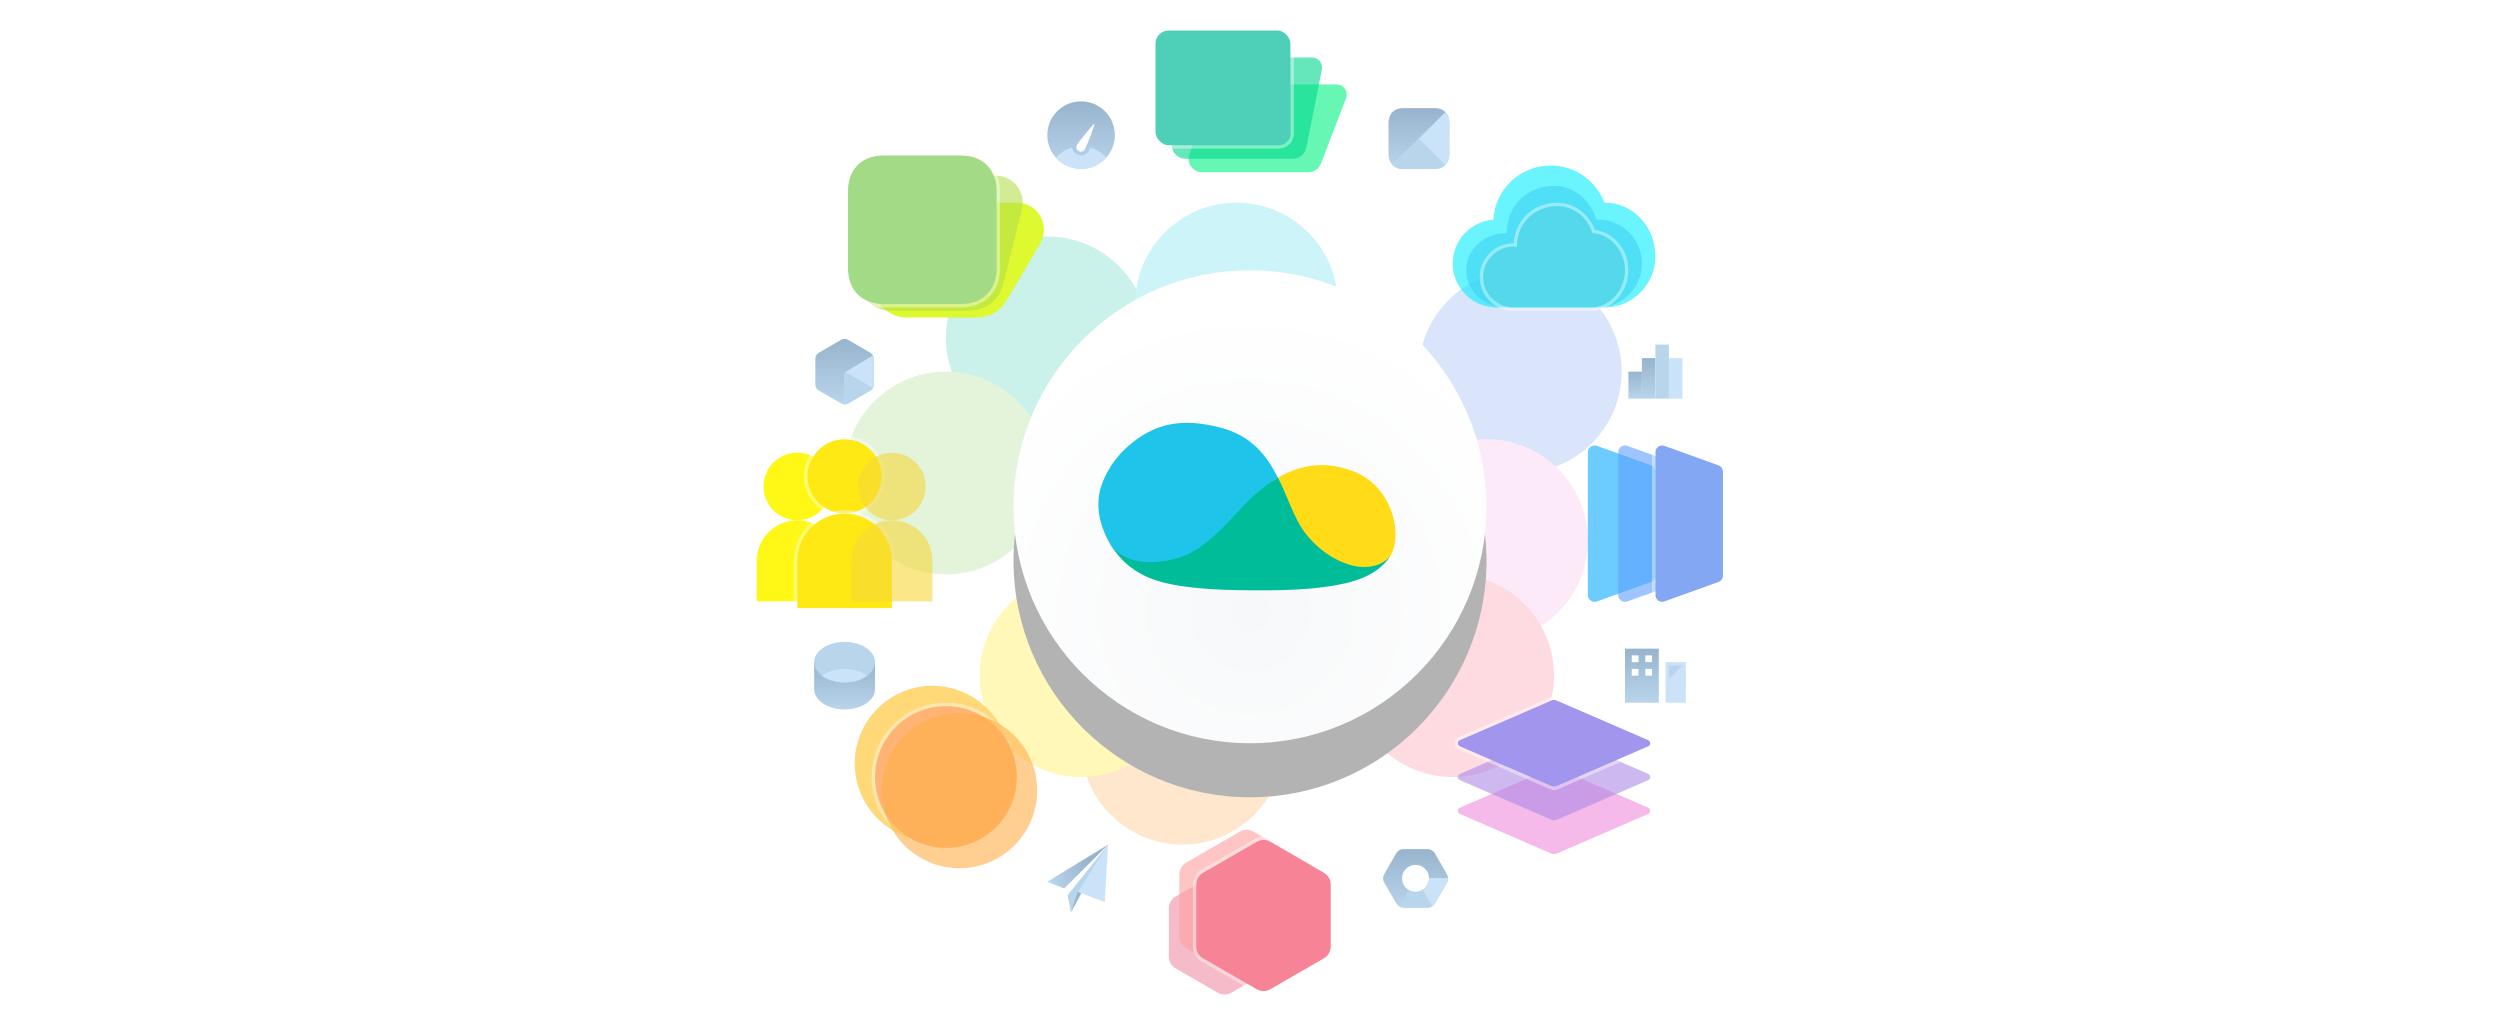 <?xml version="1.0" encoding="UTF-8"?>
<svg width="740px" height="300px" viewBox="0 0 740 300" version="1.1" xmlns="http://www.w3.org/2000/svg" xmlns:xlink="http://www.w3.org/1999/xlink">
    <!-- Generator: Sketch 49.3 (51167) - http://www.bohemiancoding.com/sketch -->
    <title>popup-welcome</title>
    <desc>Created with Sketch.</desc>
    <defs>
        <filter x="-100.0%" y="-100.0%" width="300.0%" height="300.0%" filterUnits="objectBoundingBox" id="filter-1">
            <feGaussianBlur stdDeviation="20" in="SourceGraphic"></feGaussianBlur>
        </filter>
        <filter x="-118.4%" y="-118.4%" width="336.9%" height="336.9%" filterUnits="objectBoundingBox" id="filter-2">
            <feGaussianBlur stdDeviation="23.689" in="SourceGraphic"></feGaussianBlur>
        </filter>
        <filter x="-120.0%" y="-120.0%" width="340.0%" height="340.0%" filterUnits="objectBoundingBox" id="filter-3">
            <feGaussianBlur stdDeviation="24" in="SourceGraphic"></feGaussianBlur>
        </filter>
        <filter x="-100.0%" y="-100.0%" width="300.0%" height="300.0%" filterUnits="objectBoundingBox" id="filter-4">
            <feGaussianBlur stdDeviation="20" in="SourceGraphic"></feGaussianBlur>
        </filter>
        <filter x="-118.8%" y="-118.8%" width="337.7%" height="337.7%" filterUnits="objectBoundingBox" id="filter-5">
            <feGaussianBlur stdDeviation="23.767" in="SourceGraphic"></feGaussianBlur>
        </filter>
        <filter x="-110.0%" y="-110.0%" width="320.0%" height="320.0%" filterUnits="objectBoundingBox" id="filter-6">
            <feGaussianBlur stdDeviation="22" in="SourceGraphic"></feGaussianBlur>
        </filter>
        <filter x="-120.0%" y="-120.0%" width="340.0%" height="340.0%" filterUnits="objectBoundingBox" id="filter-7">
            <feGaussianBlur stdDeviation="24" in="SourceGraphic"></feGaussianBlur>
        </filter>
        <filter x="-118.4%" y="-118.4%" width="336.9%" height="336.9%" filterUnits="objectBoundingBox" id="filter-8">
            <feGaussianBlur stdDeviation="23.689" in="SourceGraphic"></feGaussianBlur>
        </filter>
        <radialGradient cx="50%" cy="72.195%" fx="50%" fy="72.195%" r="64.709%" id="radialGradient-9">
            <stop stop-color="#E3E8ED" offset="0%"></stop>
            <stop stop-color="#FFFFFF" offset="100%"></stop>
        </radialGradient>
        <circle id="path-10" cx="120" cy="90" r="70"></circle>
        <filter x="-55.0%" y="-43.6%" width="210.0%" height="210.0%" filterUnits="objectBoundingBox" id="filter-11">
            <feOffset dx="0" dy="10" in="SourceAlpha" result="shadowOffsetOuter1"></feOffset>
            <feGaussianBlur stdDeviation="20" in="shadowOffsetOuter1" result="shadowBlurOuter1"></feGaussianBlur>
            <feColorMatrix values="0 0 0 0 0.208   0 0 0 0 0.256   0 0 0 0 0.282  0 0 0 0.196 0" type="matrix" in="shadowBlurOuter1" result="shadowMatrixOuter1"></feColorMatrix>
            <feOffset dx="0" dy="6" in="SourceAlpha" result="shadowOffsetOuter2"></feOffset>
            <feGaussianBlur stdDeviation="6" in="shadowOffsetOuter2" result="shadowBlurOuter2"></feGaussianBlur>
            <feColorMatrix values="0 0 0 0 0.283   0 0 0 0 0.33   0 0 0 0 0.356  0 0 0 0.202 0" type="matrix" in="shadowBlurOuter2" result="shadowMatrixOuter2"></feColorMatrix>
            <feMerge>
                <feMergeNode in="shadowMatrixOuter1"></feMergeNode>
                <feMergeNode in="shadowMatrixOuter2"></feMergeNode>
            </feMerge>
        </filter>
        <path d="M33.516,7.50003924e-16 C39.875,7.50003924e-16 44,4.125 44,10.484 L44,33.516 C44,39.875 39.875,44 33.516,44 L10.484,44 C4.125,44 0,39.875 0,33.516 L0,10.484 C0,4.125 4.125,7.50003927e-16 10.484,7.50003927e-16 L33.516,7.50003924e-16 Z" id="path-12"></path>
        <rect id="path-13" x="0" y="0" width="40" height="34" rx="4"></rect>
        <path d="M18,42 C13.029,42 9,37.971 9,33 C9,28.029 13.029,24 18,24 C18.338,24 18.672,24.019 19,24.055 C19,24.037 19,24.018 19,24 C19,17.149 24.149,12 31,12 C35.645,12 39.846,15.244 41.382,20.009 C46.523,20.238 51,25.071 51,31 C51,37.075 46.299,42 41,42 L18,42 Z" id="path-14"></path>
        <path d="M22.677,0.964 L38.677,6.724 C39.471,7.01 40,7.762 40,8.606 L40,39.394 C40,40.238 39.471,40.99 38.677,41.276 L22.677,47.036 C21.638,47.41 20.492,46.871 20.118,45.832 C20.04,45.614 20,45.385 20,45.154 L20,2.846 C20,1.741 20.895,0.846 22,0.846 C22.231,0.846 22.46,0.886 22.677,0.964 Z" id="path-15"></path>
        <circle id="path-16" cx="26" cy="11" r="11"></circle>
        <path d="M26,22 L26,22 C33.732,22 40,28.268 40,36 L40,50 L12,50 L12,36 C12,28.268 18.268,22 26,22 Z" id="path-17"></path>
        <circle id="path-18" cx="27" cy="27" r="21"></circle>
        <path d="M30,4.155 L45.919,13.345 C47.156,14.06 47.919,15.38 47.919,16.809 L47.919,35.191 C47.919,36.62 47.156,37.94 45.919,38.655 L30,47.845 C28.762,48.56 27.238,48.56 26,47.845 L10.081,38.655 C8.844,37.94 8.081,36.62 8.081,35.191 L8.081,16.809 C8.081,15.38 8.844,14.06 10.081,13.345 L26,4.155 C27.238,3.44 28.762,3.44 30,4.155 Z" id="path-19"></path>
        <path d="M30.795,0.345 L57.883,12.082 C58.389,12.302 58.622,12.891 58.403,13.398 C58.302,13.631 58.116,13.817 57.883,13.918 L30.795,25.655 C30.288,25.875 29.712,25.875 29.205,25.655 L2.117,13.918 C1.611,13.698 1.378,13.109 1.597,12.602 C1.698,12.369 1.884,12.183 2.117,12.082 L29.205,0.345 C29.712,0.125 30.288,0.125 30.795,0.345 Z" id="path-20"></path>
        <linearGradient x1="50%" y1="100%" x2="50%" y2="3.061617e-15%" id="linearGradient-21">
            <stop stop-color="#B9D5EC" offset="0%"></stop>
            <stop stop-color="#98B4CD" offset="100%"></stop>
        </linearGradient>
        <path d="M10,20 C4.477,20 0,15.523 0,10 C0,4.477 4.477,0 10,0 C15.523,0 20,4.477 20,10 C20,15.523 15.523,20 10,20 Z M9.285,14.708 C9.922,15.076 10.738,14.858 11.106,14.22 C11.808,13.005 14.145,6.723 13.951,6.625 C13.758,6.527 9.498,11.672 8.797,12.887 C8.428,13.524 8.647,14.34 9.285,14.708 Z" id="path-22"></path>
        <path d="M12.643,13.686 C14.527,14.201 16.188,15.253 17.454,16.667 C15.623,18.712 12.962,20 10,20 C7.038,20 4.377,18.712 2.546,16.667 C3.812,15.253 5.473,14.201 7.357,13.686 C7.529,14.992 8.647,16 10,16 C11.353,16 12.471,14.992 12.643,13.686 Z" id="path-24"></path>
        <path d="M13.711,3.06819787e-16 C16.312,3.06819787e-16 18,1.688 18,4.289 L18,13.711 C18,16.312 16.312,18 13.711,18 L4.289,18 C1.688,18 0,16.312 0,13.711 L0,4.289 C0,1.688 1.688,3.06819788e-16 4.289,3.06819788e-16 L13.711,3.06819787e-16 Z" id="path-26"></path>
        <path d="M16.831,1.169 C17.578,1.916 18,2.988 18,4.289 L18,13.711 C18,16.312 16.312,18 13.711,18 L4.289,18 C2.988,18 1.916,17.578 1.169,16.831 L16.831,1.169 Z" id="path-28"></path>
        <path d="M16.831,16.831 C16.084,17.578 15.012,18 13.711,18 L4.289,18 C2.988,18 1.916,17.578 1.169,16.831 L9,9 L16.831,16.831 Z" id="path-30"></path>
        <linearGradient x1="50%" y1="78.431%" x2="20.239%" y2="67.059%" id="linearGradient-32">
            <stop stop-color="#B9D5EC" offset="0%"></stop>
            <stop stop-color="#98B4CD" offset="100%"></stop>
        </linearGradient>
        <linearGradient x1="0%" y1="76.585%" x2="71.733%" y2="41.832%" id="linearGradient-33">
            <stop stop-color="#B9D5EC" offset="0%"></stop>
            <stop stop-color="#98B4CD" offset="100%"></stop>
        </linearGradient>
    </defs>
    <g id="Dashboard---Overview" stroke="none" stroke-width="1" fill="none" fill-rule="evenodd">
        <g id="1---dashboard---overview---onboarding-1" transform="translate(-350, -350)">
            <g id="modal" transform="translate(350, 190)">
                <g id="graphic" transform="translate(0, 160)">
                    <g id="raninbow" opacity="0.3" transform="translate(250, 60)">
                        <circle id="Oval-2" fill="#4DD0B7" filter="url(#filter-1)" cx="60" cy="40" r="30"></circle>
                        <circle id="Oval-2-Copy" fill="#53D9EB" filter="url(#filter-2)" cx="116" cy="30" r="30"></circle>
                        <circle id="Oval-2-Copy-2" fill="#83A7F3" filter="url(#filter-3)" cx="200" cy="50" r="30"></circle>
                        <circle id="Oval-2-Copy-3" fill="#F5B9EA" filter="url(#filter-4)" cx="190" cy="100" r="30"></circle>
                        <circle id="Oval-2-Copy-4" fill="#F78597" filter="url(#filter-5)" cx="180" cy="140" r="30"></circle>
                        <circle id="Oval-2-Copy-5" fill="#FFAF5C" filter="url(#filter-6)" cx="100" cy="160" r="30"></circle>
                        <circle id="Oval-2-Copy-6" fill="#FFE915" filter="url(#filter-7)" cx="70" cy="140" r="30"></circle>
                        <circle id="Oval-2-Copy-7" fill="#A2DA86" filter="url(#filter-8)" cx="30" cy="80" r="30"></circle>
                        <g id="Oval">
                            <use fill="black" fill-opacity="1" filter="url(#filter-11)" xlink:href="#path-10"></use>
                            <use fill="url(#radialGradient-9)" fill-rule="evenodd" xlink:href="#path-10"></use>
                        </g>
                    </g>
                    <g id="homepage-icon-color-deploy-apps-fast" transform="translate(251, 46)">
                        <path d="M28.011,14 L50.013,14 C54.431,14 58.013,17.582 58.013,22 C58.013,23.426 57.631,24.827 56.908,26.056 L48.062,41.095 C46.457,43.823 45.728,44.707 44.766,45.565 C43.804,46.423 42.74,47.032 41.513,47.426 C40.286,47.82 39.153,48 35.989,48 L17.484,48 C11.961,48 7.484,43.523 7.484,38 C7.484,36.217 7.961,34.467 8.865,32.93 L15.938,20.905 C17.543,18.177 18.272,17.293 19.234,16.435 C20.196,15.577 21.26,14.968 22.487,14.574 C23.714,14.18 24.847,14 28.011,14 Z" id="Rectangle-16-Copy" fill="#DEF92F"></path>
                        <path d="M20.378,6 L43.754,6 C48.172,6 51.754,9.582 51.754,14 C51.754,14.654 51.674,15.306 51.515,15.94 L46.517,35.932 C45.584,39.664 44.94,40.944 43.973,42.21 C43.006,43.475 41.792,44.423 40.329,45.054 C38.867,45.685 37.469,46 33.622,46 L12.808,46 C7.285,46 2.808,41.523 2.808,36 C2.808,35.182 2.908,34.368 3.106,33.575 L7.483,16.068 C8.416,12.336 9.06,11.056 10.027,9.79 C10.994,8.525 12.208,7.577 13.671,6.946 C15.133,6.315 16.531,6 20.378,6 Z" id="Rectangle-16" fill="#B3E04A" opacity="0.6"></path>
                        <g id="App-Icon-Shape-Copy-2">
                            <use fill="#A2DA86" fill-rule="evenodd" xlink:href="#path-12"></use>
                            <path stroke-opacity="0.4" stroke="#FFFFFF" stroke-width="1" d="M33.516,-0.5 C40.151,-0.5 44.5,3.849 44.5,10.484 L44.5,33.516 C44.5,40.151 40.151,44.5 33.516,44.5 L10.484,44.5 C3.849,44.5 -0.5,40.151 -0.5,33.516 L-0.5,10.484 C-0.5,3.849 3.849,-0.5 10.484,-0.5 L33.516,-0.5 Z"></path>
                        </g>
                    </g>
                    <g id="homepage-icon-color-deploy-websites-fast" transform="translate(342, 9)">
                        <path d="M20.747,16 L53.632,16 C55.289,16 56.632,17.343 56.632,19 C56.632,19.368 56.564,19.733 56.432,20.077 L48.986,39.436 C48.392,40.981 46.908,42 45.253,42 L13.824,42 C11.615,42 9.824,40.209 9.824,38 C9.824,37.509 9.914,37.022 10.091,36.564 L17.014,18.564 C17.608,17.019 19.092,16 20.747,16 Z" id="Rectangle-17" fill="#00F282" opacity="0.6"></path>
                        <path d="M13.279,8 L46.341,8 C47.997,8 49.341,9.343 49.341,11 C49.341,11.198 49.321,11.395 49.282,11.588 L44.643,34.784 C44.269,36.654 42.628,38 40.721,38 L8.879,38 C6.67,38 4.879,36.209 4.879,34 C4.879,33.737 4.905,33.474 4.957,33.216 L9.357,11.216 C9.731,9.346 11.372,8 13.279,8 Z" id="Rectangle-17-Copy-2" fill="#00D78D" opacity="0.601"></path>
                        <g id="Rectangle-17-Copy-3">
                            <use fill="#4DD0B7" fill-rule="evenodd" xlink:href="#path-13"></use>
                            <rect stroke-opacity="0.4" stroke="#FFFFFF" stroke-width="1" x="-0.5" y="-0.5" width="41" height="35" rx="4"></rect>
                        </g>
                    </g>
                    <g id="homepage-icon-color-serverless" transform="translate(430, 49)">
                        <path d="M12,41.962 C5.288,41.451 0,35.843 0,29 C0,22.148 5.302,16.534 12.027,16.036 C12.527,7.096 19.935,0 29,0 C36.277,0 42.486,4.572 44.911,11 C44.941,11 44.97,11 45,11 C53.284,11 60,17.94 60,27 C60,34.733 53.818,41.435 46,41.966 L46,42 L12,42 L12,41.962 Z" id="Combined-Shape-Copy-2" fill="#06ECFE" opacity="0.6"></path>
                        <path d="M26.811,33 L30.627,33 C30.625,32.995 30.624,32.989 30.622,32.984 C30.415,32.995 30.208,33 30,33 C28.917,33 27.869,32.888 26.868,32.677 C26.85,32.785 26.832,32.893 26.811,33 Z M15,41.965 C8.654,41.512 4,36.776 4,31 C4,24.925 9.149,20 16,20 C16,12.044 22.044,6 30,6 C35.735,6 40.851,10.109 42.469,16.011 C42.645,16.004 42.822,16 43,16 C50.18,16 56,21.82 56,29 C56,35.843 50.712,41.451 44,41.962 L44,42 L15,42 L15,41.965 Z" id="Combined-Shape-Copy" fill-opacity="0.597" fill="#3ECFF0"></path>
                        <g id="Combined-Shape">
                            <use fill="#53D9EB" fill-rule="evenodd" xlink:href="#path-14"></use>
                            <path stroke-opacity="0.4" stroke="#FFFFFF" stroke-width="1" d="M18.508,23.513 C18.747,16.629 24.036,11.5 31,11.5 C35.759,11.5 40.064,14.741 41.749,19.531 C47.1,19.971 51.5,25.035 51.5,31 C51.5,37.259 46.662,42.5 41,42.5 L18,42.5 C12.753,42.5 8.5,38.247 8.5,33 C8.5,27.753 12.753,23.5 18,23.5 C18.17,23.5 18.34,23.504 18.508,23.513 Z"></path>
                        </g>
                    </g>
                    <g id="homepage-icon-color-compatible" transform="translate(470, 131)">
                        <path d="M2.677,0.964 L18.677,6.724 C19.471,7.01 20,7.762 20,8.606 L20,39.394 C20,40.238 19.471,40.99 18.677,41.276 L2.677,47.036 C1.638,47.41 0.492,46.871 0.118,45.832 C0.04,45.614 8.48764768e-16,45.385 0,45.154 L4.4408921e-16,2.846 C3.0881846e-16,1.741 0.895,0.846 2,0.846 C2.231,0.846 2.46,0.886 2.677,0.964 Z" id="Rectangle-21-Copy-2" fill="#49BFFF" opacity="0.8"></path>
                        <path d="M11.677,0.964 L27.677,6.724 C28.471,7.01 29,7.762 29,8.606 L29,39.394 C29,40.238 28.471,40.99 27.677,41.276 L11.677,47.036 C10.638,47.41 9.492,46.871 9.118,45.832 C9.04,45.614 9,45.385 9,45.154 L9,2.846 C9,1.741 9.895,0.846 11,0.846 C11.231,0.846 11.46,0.886 11.677,0.964 Z" id="Rectangle-21-Copy" fill="#5D9EFF" opacity="0.6"></path>
                        <g id="Rectangle-21">
                            <use fill="#83A7F3" fill-rule="evenodd" xlink:href="#path-15"></use>
                            <path stroke-opacity="0.403" stroke="#FFFFFF" stroke-width="1" d="M22.847,0.493 L38.847,6.253 C39.839,6.611 40.5,7.551 40.5,8.606 L40.5,39.394 C40.5,40.449 39.839,41.389 38.847,41.747 L22.847,47.507 C21.548,47.974 20.115,47.3 19.648,46.001 C19.55,45.73 19.5,45.443 19.5,45.154 L19.5,2.846 C19.5,1.465 20.619,0.346 22,0.346 C22.289,0.346 22.575,0.396 22.847,0.493 Z"></path>
                        </g>
                    </g>
                    <g id="homepage-icon-color-team-or-solo" transform="translate(224, 130)">
                        <circle id="Oval-16-Copy-10" fill="#FFF817" cx="12" cy="14" r="10"></circle>
                        <path d="M12,24 L12,24 C18.627,24 24,29.373 24,36 L24,48 L0,48 L0,36 C-8.11624501e-16,29.373 5.373,24 12,24 Z" id="Rectangle-18-Copy-2" fill="#FFF817"></path>
                        <g id="Oval-16-Copy-8">
                            <use fill="#FFE915" fill-rule="evenodd" xlink:href="#path-16"></use>
                            <circle stroke-opacity="0.405" stroke="#FFFFFF" stroke-width="1" cx="26" cy="11" r="11.5"></circle>
                        </g>
                        <g id="Rectangle-18">
                            <use fill="#FFE915" fill-rule="evenodd" xlink:href="#path-17"></use>
                            <path stroke-opacity="0.405" stroke="#FFFFFF" stroke-width="1" d="M26,21.5 C34.008,21.5 40.5,27.992 40.5,36 L40.5,50.5 L11.5,50.5 L11.5,36 C11.5,27.992 17.992,21.5 26,21.5 Z"></path>
                        </g>
                        <circle id="Oval-16-Copy-14" fill="#F5D739" opacity="0.6" cx="40" cy="14" r="10"></circle>
                        <path d="M40,24 L40,24 C46.627,24 52,29.373 52,36 L52,48 L28,48 L28,36 C28,29.373 33.373,24 40,24 Z" id="Rectangle-18-Copy-3" fill="#F5D739" opacity="0.6"></path>
                    </g>
                    <g id="homepage-icon-color-services" transform="translate(253, 203)">
                        <circle id="Oval-16-Copy-13" fill="#FFD978" cx="23" cy="23" r="23"></circle>
                        <g id="Oval-16-Copy-11">
                            <use fill="#FFB476" fill-rule="evenodd" xlink:href="#path-18"></use>
                            <circle stroke-opacity="0.405" stroke="#FFFFFF" stroke-width="1" cx="27" cy="27" r="21.5"></circle>
                        </g>
                        <circle id="Oval-16-Copy-12" fill="#FFAF48" opacity="0.6" cx="31" cy="31" r="23"></circle>
                    </g>
                    <g id="homepage-icon-color-git-ready" transform="translate(346, 245)">
                        <path d="M18.454,13.155 L30.909,20.345 C32.147,21.06 32.909,22.38 32.909,23.809 L32.909,38.191 C32.909,39.62 32.147,40.94 30.909,41.655 L18.454,48.845 C17.217,49.56 15.692,49.56 14.454,48.845 L2,41.655 C0.762,40.94 -1.28785871e-14,39.62 -1.42108547e-14,38.191 L-2.48689958e-14,23.809 C-2.62012634e-14,22.38 0.762,21.06 2,20.345 L14.454,13.155 C15.692,12.44 17.217,12.44 18.454,13.155 Z" id="Polygon-Copy" fill="#EF7893" opacity="0.5"></path>
                        <path d="M25,1.155 L40.919,10.345 C42.156,11.06 42.919,12.38 42.919,13.809 L42.919,32.191 C42.919,33.62 42.156,34.94 40.919,35.655 L25,44.845 C23.762,45.56 22.238,45.56 21,44.845 L5.081,35.655 C3.844,34.94 3.081,33.62 3.081,32.191 L3.081,13.809 C3.081,12.38 3.844,11.06 5.081,10.345 L21,1.155 C22.238,0.44 23.762,0.44 25,1.155 Z" id="Polygon-Copy-3" fill="#FF9E9E" opacity="0.6"></path>
                        <g id="Polygon">
                            <use fill="#F78496" fill-rule="evenodd" xlink:href="#path-19"></use>
                            <path stroke-opacity="0.401" stroke="#FFFFFF" stroke-width="1" d="M30.25,3.722 L46.169,12.912 C47.561,13.716 48.419,15.202 48.419,16.809 L48.419,35.191 C48.419,36.798 47.561,38.284 46.169,39.088 L30.25,48.278 C28.858,49.082 27.142,49.082 25.75,48.278 L9.831,39.088 C8.439,38.284 7.581,36.798 7.581,35.191 L7.581,16.809 C7.581,15.202 8.439,13.716 9.831,12.912 L25.75,3.722 C27.142,2.918 28.858,2.918 30.25,3.722 Z"></path>
                        </g>
                    </g>
                    <g id="homepage-icon-color-complete-stack" transform="translate(430, 207)">
                        <path d="M30.795,20.345 L57.883,32.082 C58.389,32.302 58.622,32.891 58.403,33.398 C58.302,33.631 58.116,33.817 57.883,33.918 L30.795,45.655 C30.288,45.875 29.712,45.875 29.205,45.655 L2.117,33.918 C1.611,33.698 1.378,33.109 1.597,32.602 C1.698,32.369 1.884,32.183 2.117,32.082 L29.205,20.345 C29.712,20.125 30.288,20.125 30.795,20.345 Z" id="Rectangle-20-Copy-2" fill="#F5B9EA"></path>
                        <path d="M30.795,10.345 L57.883,22.082 C58.389,22.302 58.622,22.891 58.403,23.398 C58.302,23.631 58.116,23.817 57.883,23.918 L30.795,35.655 C30.288,35.875 29.712,35.875 29.205,35.655 L2.117,23.918 C1.611,23.698 1.378,23.109 1.597,22.602 C1.698,22.369 1.884,22.183 2.117,22.082 L29.205,10.345 C29.712,10.125 30.288,10.125 30.795,10.345 Z" id="Rectangle-20-Copy" fill-opacity="0.605" fill="#AD8AE5"></path>
                        <g id="Rectangle-20">
                            <use fill="#A295EE" fill-rule="evenodd" xlink:href="#path-20"></use>
                            <path stroke-opacity="0.405" stroke="#FFFFFF" stroke-width="1" d="M30.994,-0.114 L58.081,11.624 C58.841,11.953 59.191,12.836 58.861,13.596 C58.71,13.946 58.431,14.225 58.081,14.376 L30.994,26.114 C30.36,26.389 29.64,26.389 29.006,26.114 L1.919,14.376 C1.159,14.047 0.809,13.164 1.139,12.404 C1.29,12.054 1.569,11.775 1.919,11.624 L29.006,-0.114 C29.64,-0.389 30.36,-0.389 30.994,-0.114 Z"></path>
                        </g>
                    </g>
                    <g id="icon/dashboard/home" transform="translate(310, 30)">
                        <g id="icon-dashboard-home">
                            <mask id="mask-23" fill="white">
                                <use xlink:href="#path-22"></use>
                            </mask>
                            <use id="Combined-Shape" fill="url(#linearGradient-21)" xlink:href="#path-22"></use>
                            <mask id="mask-25" fill="white">
                                <use xlink:href="#path-24"></use>
                            </mask>
                            <use id="Combined-Shape" fill="#CBE3F9" xlink:href="#path-24"></use>
                        </g>
                    </g>
                    <g id="icon/dashboard/applications" transform="translate(411, 32)">
                        <g>
                            <mask id="mask-27" fill="white">
                                <use xlink:href="#path-26"></use>
                            </mask>
                            <use id="App-Icon-Shape" fill="url(#linearGradient-21)" xlink:href="#path-26"></use>
                            <mask id="mask-29" fill="white">
                                <use xlink:href="#path-28"></use>
                            </mask>
                            <use id="Combined-Shape" fill="#CBE3F9" xlink:href="#path-28"></use>
                            <mask id="mask-31" fill="white">
                                <use xlink:href="#path-30"></use>
                            </mask>
                            <use id="Combined-Shape" fill="#B9D5EC" xlink:href="#path-30"></use>
                        </g>
                    </g>
                    <g id="icon/dashboard/kintoblocks" transform="translate(240, 100)">
                        <g>
                            <path d="M11,0.577 L17.66,4.423 C18.279,4.78 18.66,5.44 18.66,6.155 L18.66,13.845 C18.66,14.56 18.279,15.22 17.66,15.577 L11,19.423 C10.381,19.78 9.619,19.78 9,19.423 L2.34,15.577 C1.721,15.22 1.34,14.56 1.34,13.845 L1.34,6.155 C1.34,5.44 1.721,4.78 2.34,4.423 L9,0.577 C9.619,0.22 10.381,0.22 11,0.577 Z" id="Mask" fill="url(#linearGradient-21)"></path>
                            <path d="M18.417,5.2 C18.574,5.488 18.66,5.815 18.66,6.155 L18.66,13.845 C18.66,14.56 18.279,15.22 17.66,15.577 L11,19.423 C10.691,19.601 10.345,19.691 10,19.691 L10,10.816 C10,10.465 10.184,10.139 10.486,9.959 L18.417,5.2 Z" id="Combined-Shape" fill="#CBE3F9"></path>
                            <path d="M18.401,14.83 C18.228,15.136 17.975,15.396 17.66,15.577 L11,19.423 C10.691,19.601 10.345,19.691 10,19.691 L10,10.816 C10,10.566 10.094,10.329 10.256,10.147 L18.401,14.83 Z" id="Combined-Shape" fill="#B9D5EC"></path>
                        </g>
                    </g>
                    <g id="icon/dashboard/services" transform="translate(240, 190)">
                        <g>
                            <path d="M19,14 C19,17.314 14.971,20 10,20 C5.029,20 1,17.314 1,14 L1,6 L19,6 L19,14 Z" id="Combined-Shape" fill="url(#linearGradient-21)"></path>
                            <ellipse id="Oval-2" fill="#B9D5EC" cx="10" cy="6" rx="9" ry="6"></ellipse>
                            <path d="M3.292,10 C4.94,8.773 7.335,8 10,8 C12.665,8 15.06,8.773 16.708,10 C15.06,11.227 12.665,12 10,12 C7.335,12 4.94,11.227 3.292,10 Z" id="Oval-2-Copy" fill="#CBE3F9"></path>
                        </g>
                    </g>
                    <g id="icon/dashboard/analytics" transform="translate(480, 100)">
                        <g transform="translate(10, 10) scale(-1, 1) translate(-10, -10) ">
                            <rect id="Rectangle-14" fill="url(#linearGradient-21)" transform="translate(16, 14) scale(-1, 1) translate(-16, -14) " x="14" y="10" width="4" height="8"></rect>
                            <rect id="Rectangle-14-Copy-3" fill="url(#linearGradient-21)" transform="translate(12, 12) scale(-1, 1) translate(-12, -12) " x="10" y="6" width="4" height="12"></rect>
                            <rect id="Rectangle-14-Copy" fill="#B9D5EC" transform="translate(8, 10) scale(-1, 1) translate(-8, -10) " x="6" y="2" width="4" height="16"></rect>
                            <rect id="Rectangle-14-Copy-2" fill="#CBE3F9" transform="translate(4, 12) scale(-1, 1) translate(-4, -12) " x="2" y="6" width="4" height="12"></rect>
                        </g>
                    </g>
                    <g id="icon/dashboard/billing" transform="translate(310, 250)">
                        <g>
                            <polygon id="Rectangle-16-Copy-3" fill="#B9D5EC" points="7 20 18 0 6 15"></polygon>
                            <polygon id="Rectangle-16-Copy-4" fill="url(#linearGradient-32)" points="7 20 18 0 9 14"></polygon>
                            <polygon id="Rectangle-16" fill="#CBE3F9" points="18 0 17 17 9 14"></polygon>
                            <polygon id="Rectangle-16-Copy-2" fill="url(#linearGradient-33)" points="0 11 18 0 5 13"></polygon>
                        </g>
                    </g>
                    <g id="icon/dashboard/settings" transform="translate(409, 250)">
                        <g transform="translate(10, 10) scale(-1, 1) translate(-10, -10) " id="Combined-Shape">
                            <path d="M19.278,11.25 L15.722,17.41 C15.275,18.184 14.45,18.66 13.557,18.66 L6.443,18.66 C5.55,18.66 4.725,18.184 4.278,17.41 L0.722,11.25 C0.275,10.476 0.275,9.524 0.722,8.75 L4.278,2.59 C4.725,1.816 5.55,1.34 6.443,1.34 L13.557,1.34 C14.45,1.34 15.275,1.816 15.722,2.59 L19.278,8.75 C19.725,9.524 19.725,10.476 19.278,11.25 Z M10,14 C12.209,14 14,12.209 14,10 C14,7.791 12.209,6 10,6 C7.791,6 6,7.791 6,10 C6,12.209 7.791,14 10,14 Z" fill="url(#linearGradient-21)"></path>
                            <path d="M14.753,18.355 C14.392,18.552 13.982,18.66 13.557,18.66 L6.443,18.66 C5.55,18.66 4.725,18.184 4.278,17.41 L0.722,11.25 C0.498,10.863 0.387,10.432 0.387,10 L6,10 C6,12.209 7.791,14 10,14 C10.709,14 11.374,13.816 11.952,13.492 L14.753,18.355 Z" fill="#B9D5EC"></path>
                            <path d="M5.015,18.212 C4.718,18.006 4.465,17.734 4.278,17.41 L0.722,11.25 C0.487,10.843 0.375,10.386 0.388,9.932 L6.001,9.927 C6,9.951 6,9.975 6,10 C6,11.44 6.761,12.703 7.904,13.407 L5.015,18.212 Z" fill="#CBE3F9"></path>
                        </g>
                    </g>
                    <g id="icon/dashboard/workspaces" transform="translate(480, 190)">
                        <g id="icon/dashboard/billing">
                            <path d="M1,2 L11,2 L11,18 L1,18 L1,2 Z M3,4 L3,6 L5,6 L5,4 L3,4 Z M7,4 L7,6 L9,6 L9,4 L7,4 Z M3,8 L3,10 L5,10 L5,8 L3,8 Z M7,8 L7,10 L9,10 L9,8 L7,8 Z" id="Combined-Shape" fill="url(#linearGradient-21)"></path>
                            <rect id="Rectangle-16-Copy" fill="#CBE3F9" x="13" y="6" width="6" height="12"></rect>
                            <polygon id="Rectangle-18" fill="#B9D5EC" points="14 7 18 7 14 11"></polygon>
                        </g>
                    </g>
                    <g id="logo/full-color" transform="translate(325, 125)">
                        <g transform="translate(0.011, 0)" id="Shape">
                            <path d="M76.301,14.798 C67.2,11.012 59.544,12.746 53.246,16.416 C56.106,22.139 56.915,28.757 60.093,33.092 C64.369,38.902 72.285,43.671 78.381,43.584 C83.35,43.526 86.066,40.289 86.615,39.393 C86.644,39.364 86.644,39.335 86.672,39.306 C86.672,39.306 86.672,39.306 86.672,39.277 C87.193,38.353 87.568,37.37 87.77,36.272 C89.244,28.815 85.141,18.468 76.301,14.798 Z" fill="#FFDB18"></path>
                            <path d="M18.779,42.052 C26.493,41.156 32.213,38.555 41.978,27.775 C45.301,24.133 48.219,19.364 53.246,16.416 C50.039,10 45.561,4.046 36.402,1.618 C24.788,-1.445 16.554,0.231 8.609,7.341 C3.062,12.312 1.069,18.092 0.549,20.347 C-0.896,26.647 1.502,32.486 3.669,36.214 C4.016,36.792 8.436,43.266 18.779,42.052 Z" fill="#1EC4E9"></path>
                            <path d="M62.057,49.277 C62.173,49.277 62.289,49.249 62.433,49.249 C62.635,49.22 62.809,49.22 62.982,49.191 C66.507,48.873 69.887,48.41 72.892,47.717 C73.036,47.688 73.18,47.659 73.325,47.63 C73.412,47.601 73.469,47.601 73.556,47.572 C76.994,46.734 79.768,45.578 81.992,44.104 C82.021,44.075 82.079,44.046 82.108,44.017 C82.194,43.96 82.252,43.902 82.339,43.844 C82.397,43.815 82.426,43.786 82.483,43.757 C82.599,43.671 82.686,43.613 82.801,43.526 C82.801,43.526 82.801,43.526 82.801,43.526 C84.043,42.601 85.083,41.561 85.864,40.52 C85.892,40.491 85.921,40.462 85.95,40.405 C85.979,40.376 85.979,40.347 86.008,40.318 C86.239,40 86.441,39.682 86.644,39.335 C86.095,40.231 83.841,42.775 78.872,42.832 C72.776,42.919 65.409,38.353 61.133,32.514 C57.955,28.179 56.135,22.081 53.275,16.358 C48.277,19.306 44.116,23.468 40.794,27.139 C31.029,37.89 25.973,40.347 18.259,41.243 C7.916,42.457 4.016,36.734 3.669,36.185 C3.669,36.214 3.698,36.214 3.698,36.243 C3.987,36.734 5.518,39.133 7.916,41.416 C9.043,42.457 10.198,43.324 11.239,44.017 C15.89,46.85 22.333,49.624 45.561,49.74 C51.859,49.798 57.319,49.653 62.057,49.277 Z" fill="#00BC98"></path>
                        </g>
                    </g>
                </g>
            </g>
        </g>
    </g>
</svg>